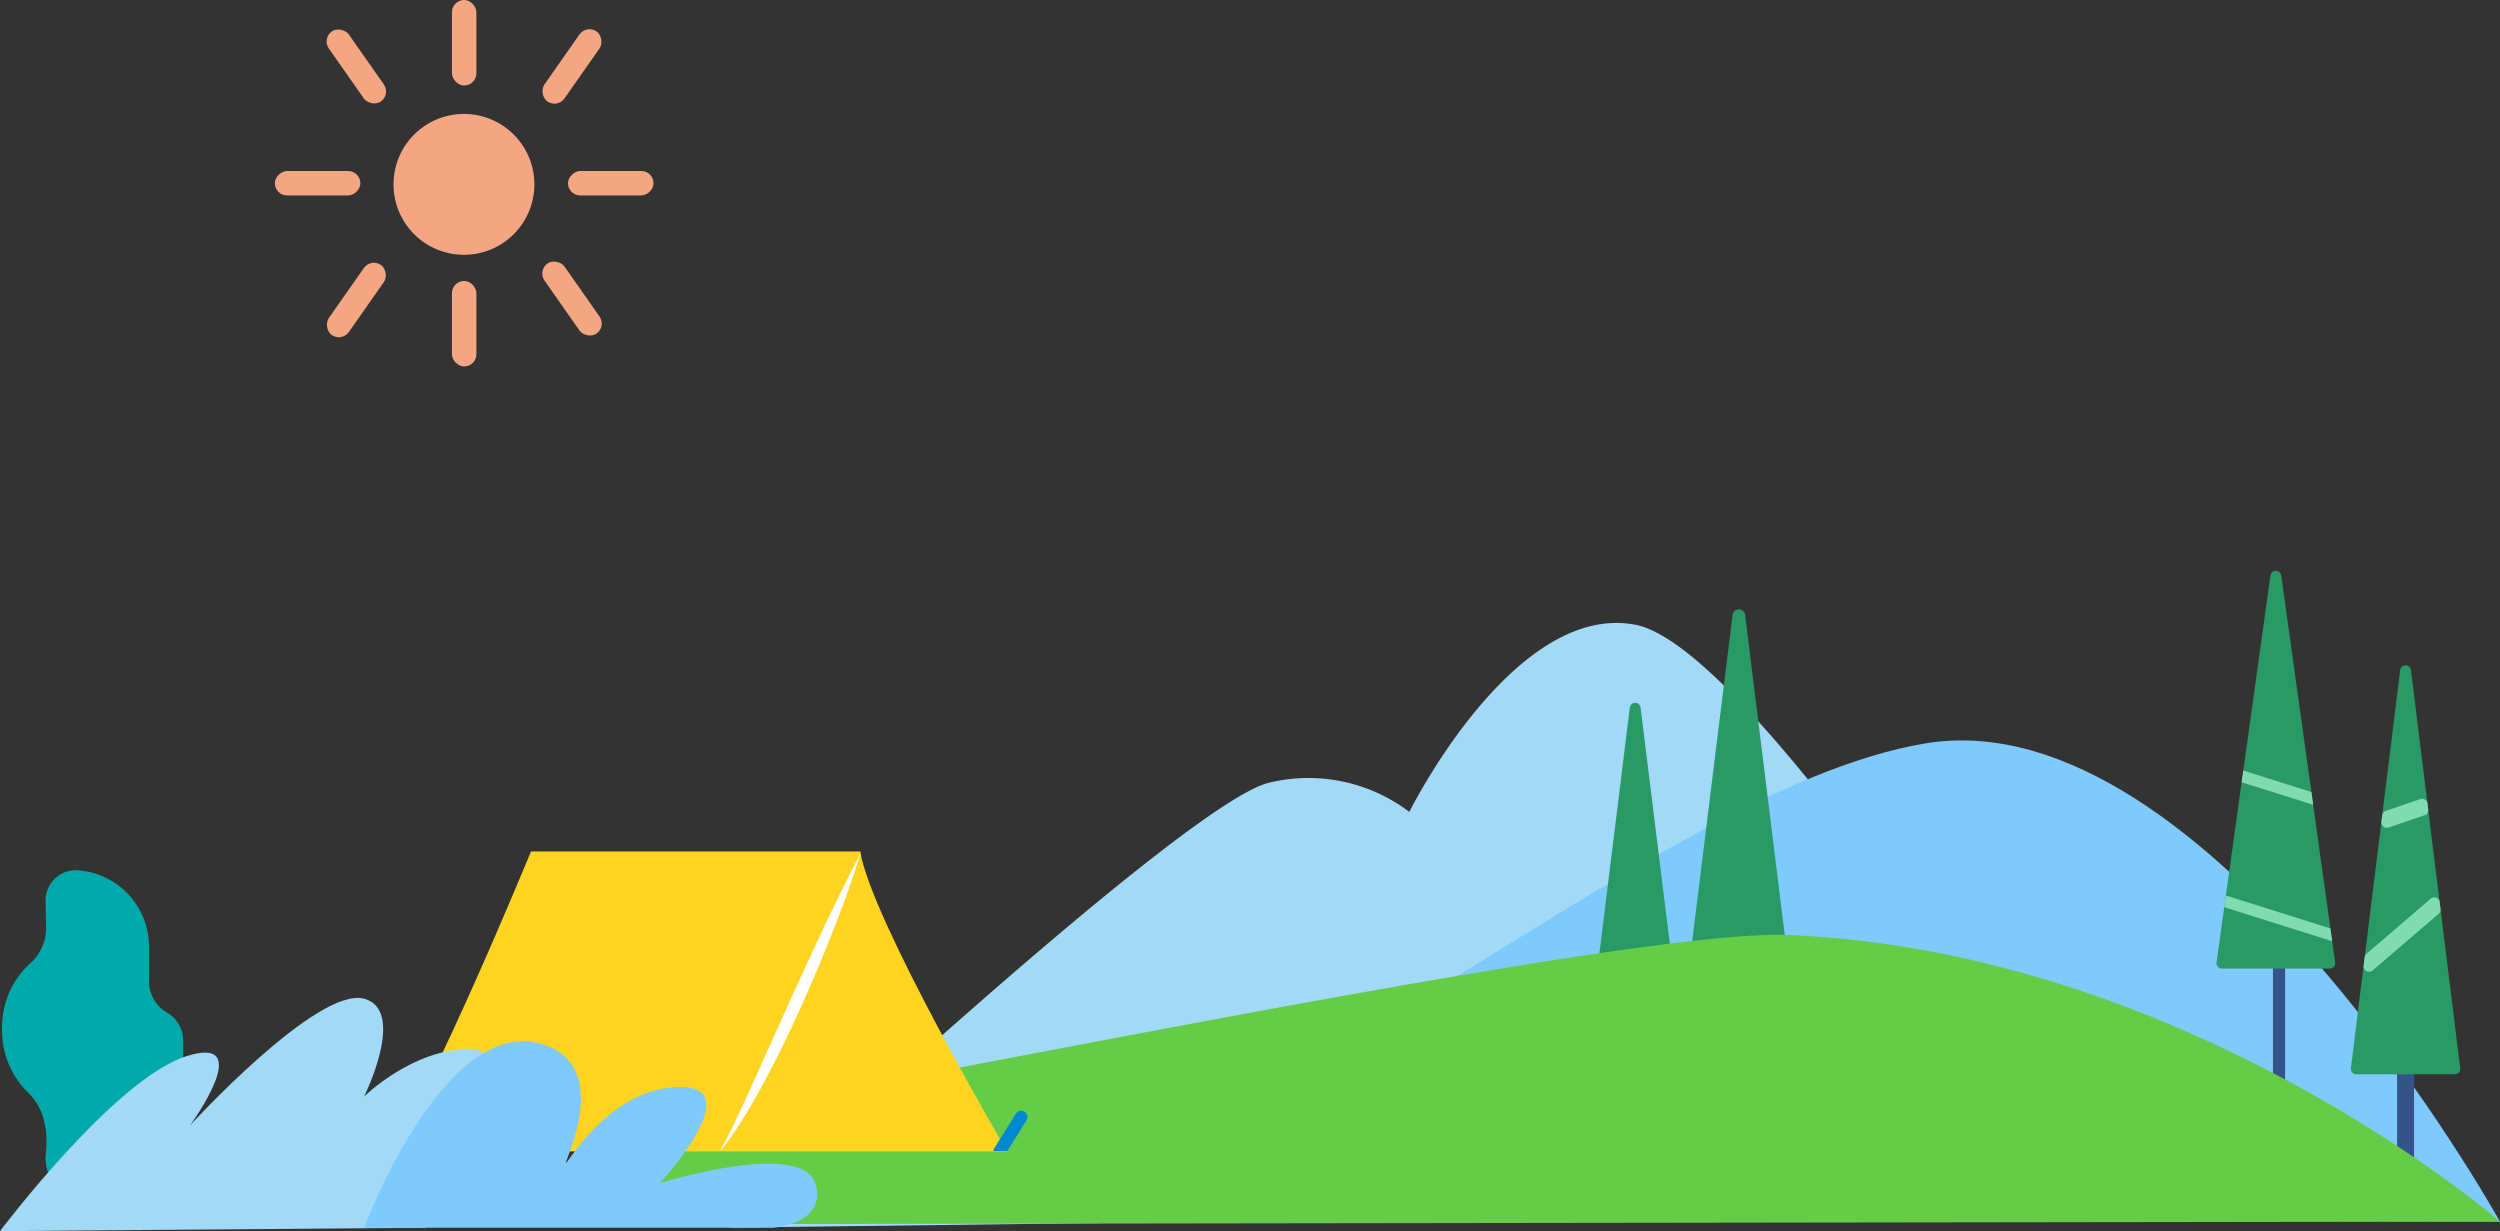 <svg xmlns="http://www.w3.org/2000/svg" width="204.663" height="100.786" viewBox="0 0 204.663 100.786">
  <rect x="0" y="0" width="204.663" height="100.786" fill="#333333" stroke="none"/>
  <g id="Group_4753" data-name="Group 4753" transform="translate(-6.601 46.73)">
    <g id="Group_4770" data-name="Group 4770" transform="translate(26.608 -47.072)">
      <path id="Path_10156" data-name="Path 10156" d="M1812.936,607.251a5.766,5.766,0,1,0-6.152,5.354A5.766,5.766,0,0,0,1812.936,607.251Z" transform="translate(-1789.209 -591.417)" fill="#f4a683"/>
      <rect id="Rectangle_2923" data-name="Rectangle 2923" width="2" height="7" rx="1" transform="matrix(0.819, 0.574, -0.574, 0.819, 28.008, 2.342)" fill="#f4a683"/>
      <rect id="Rectangle_2924" data-name="Rectangle 2924" width="2" height="7" rx="1" transform="matrix(0.819, -0.574, 0.574, 0.819, 23.993, 22.49)" fill="#f4a683"/>
      <rect id="Rectangle_2925" data-name="Rectangle 2925" width="2" height="7" rx="1" transform="matrix(-0.819, 0.574, -0.574, -0.819, 11.993, 8.076)" fill="#f4a683"/>
      <rect id="Rectangle_2926" data-name="Rectangle 2926" width="2" height="7" rx="1" transform="matrix(-0.819, -0.574, 0.574, -0.819, 7.978, 28.342)" fill="#f4a683"/>
      <rect id="Rectangle_2927" data-name="Rectangle 2927" width="2" height="7" rx="1" transform="translate(33.493 14.342) rotate(90)" fill="#f4a683"/>
      <rect id="Rectangle_2928" data-name="Rectangle 2928" width="2" height="7" rx="1" transform="translate(16.993 23.342)" fill="#f4a683"/>
      <rect id="Rectangle_2929" data-name="Rectangle 2929" width="2" height="7" rx="1" transform="translate(16.993 0.342)" fill="#f4a683"/>
      <rect id="Rectangle_2930" data-name="Rectangle 2930" width="2" height="7" rx="1" transform="translate(9.493 14.342) rotate(90)" fill="#f4a683"/>
    </g>
    <path id="Path_10169" data-name="Path 10169" d="M971.979,1168.629s-26.139-42.077-36.1-43.955S917.389,1140,917.389,1140a13.659,13.659,0,0,0-11.442-2.4c-6.933,1.536-44.119,36.433-44.119,36.433l112.059-1.4Z" transform="translate(-795.412 -1120.262)" fill="#a1d9f7"/>
    <path id="Path_10170" data-name="Path 10170" d="M569.755,1254.434C546.548,1258.3,511.728,1293,485.206,1293s-32.233-8.3-42.178-6.545-23.3,6.545-23.3,6.545l197.085.582S592.962,1250.573,569.755,1254.434Z" transform="translate(-405.551 -1240.303)" fill="#7ecafc"/>
    <path id="Path_10171" data-name="Path 10171" d="M1204.631,1110.019l3.947,31.9a.519.519,0,0,1-.515.583h-7.895a.519.519,0,0,1-.515-.583l3.947-31.9A.519.519,0,0,1,1204.631,1110.019Z" transform="translate(-1055.163 -1106.405)" fill="#299a66"/>
    <path id="Path_10172" data-name="Path 10172" d="M1318.828,1213.154l4.031,32.579a.445.445,0,0,1-.442.5h-8.063a.445.445,0,0,1-.442-.5l4.031-32.579A.445.445,0,0,1,1318.828,1213.154Z" transform="translate(-1177.918 -1201.95)" fill="#299a66"/>
    <g id="Group_4775" data-name="Group 4775" transform="translate(199.057 7.747)">
      <rect id="Rectangle_2904" data-name="Rectangle 2904" width="1.389" height="15.399" rx="0.695" transform="translate(3.782 26.695)" fill="#355389"/>
      <path id="Path_10173" data-name="Path 10173" d="M468.532,1171.809l4.031,32.579a.445.445,0,0,1-.442.5h-8.063a.445.445,0,0,1-.442-.5l4.031-32.579A.445.445,0,0,1,468.532,1171.809Z" transform="translate(-463.614 -1171.418)" fill="#299a66"/>
      <path id="Path_10174" data-name="Path 10174" d="M491.5,1428.743l-5.412,4.641a.445.445,0,0,1-.731-.392l.086-.7a.445.445,0,0,1,.152-.283l5.256-4.507a.445.445,0,0,1,.731.283l.07.564A.445.445,0,0,1,491.5,1428.743Z" transform="translate(-484.314 -1408.41)" fill="#81dbb2"/>
      <path id="Path_10175" data-name="Path 10175" d="M502.49,1319.927l-2.945,1.007a.445.445,0,0,1-.586-.476l.065-.522a.445.445,0,0,1,.3-.366l2.821-.964a.445.445,0,0,1,.586.366l.059.48A.445.445,0,0,1,502.49,1319.927Z" transform="translate(-496.46 -1307.666)" fill="#81dbb2"/>
    </g>
    <g id="Group_4776" data-name="Group 4776" transform="translate(188.055)">
      <rect id="Rectangle_2905" data-name="Rectangle 2905" width="0.999" height="17.511" transform="translate(4.62 28.439)" fill="#355389"/>
      <path id="Path_10176" data-name="Path 10176" d="M606.96,1067.354l4.413,31.674a.445.445,0,0,1-.441.506h-8.826a.445.445,0,0,1-.441-.506l4.413-31.674A.445.445,0,0,1,606.96,1067.354Z" transform="translate(-601.661 -1066.97)" fill="#299a66"/>
      <path id="Path_10177" data-name="Path 10177" d="M613.817,1429.058l-8.836-2.785.134-.959,8.556,2.7Z" transform="translate(-604.347 -1398.736)" fill="#81dbb2"/>
      <path id="Path_10178" data-name="Path 10178" d="M631.811,1290.24l-5.855-1.846.134-.958,5.576,1.758Z" transform="translate(-623.896 -1271.084)" fill="#81dbb2"/>
    </g>
    <path id="Path_10179" data-name="Path 10179" d="M618.922,1492.24s-25.443-22.1-58.25-23.459c-11.017-.456-56.126,8.685-94.112,15.866-1.6.3-5.05,3.257-6.666,3.561a284.963,284.963,0,0,1-40.163,4.313Z" transform="translate(-407.657 -1438.964)" fill="#65cc48"/>
    <path id="Path_10180" data-name="Path 10180" d="M2980.666,1401.857l-.037-1.9a2.484,2.484,0,0,1,2.406-2.556h0a6.261,6.261,0,0,1,6.063,6.441v2.6a2.992,2.992,0,0,0,1.492,2.625,2.643,2.643,0,0,1,1.3,2.319v1.371a5,5,0,0,1-1.746,3.8,3.031,3.031,0,0,0-1.045,2.313v1.941a3.777,3.777,0,0,1-3.658,3.886h-1.153a3.777,3.777,0,0,1-3.658-3.886h0c.332-2.711-.472-4.276-1.4-5.17a7.123,7.123,0,0,1-2.161-5.12v-.274a7.073,7.073,0,0,1,2.4-5.312A3.856,3.856,0,0,0,2980.666,1401.857Z" transform="translate(-2970.299 -1372.891)" fill="#0aa"/>
    <g id="Group_4840" data-name="Group 4840" transform="translate(36.41 22.975)">
      <path id="Path_10346" data-name="Path 10346" d="M1224.09,582.018s-8.155,19.831-11.589,24.553h50.564s-11.16-19.059-12.019-24.553Z" transform="translate(-1210.429 -582.018)" fill="#ffd421"/>
      <path id="Path_10347" data-name="Path 10347" d="M1302.7,582.44c-.666,2.162-1.444,4.28-2.267,6.379-.4,1.054-.847,2.09-1.273,3.134-.442,1.037-.9,2.069-1.355,3.1-.931,2.055-1.914,4.087-2.984,6.079-.535,1-1.089,1.981-1.686,2.945-.152.24-.3.482-.453.719s-.316.472-.479.7c-.308.474-.681.91-1.032,1.349.131-.252.269-.5.4-.746.065-.124.14-.242.2-.37l.185-.38c.122-.253.25-.5.375-.754s.238-.51.357-.764c.241-.507.484-1.011.709-1.527s.477-1.016.7-1.532l2.768-6.148,1.4-3.067c.477-1.019.939-2.045,1.428-3.059C1300.654,586.466,1301.636,584.439,1302.7,582.44Z" transform="translate(-1262.051 -582.295)" fill="#fff"/>
      <g id="Group_4838" data-name="Group 4838" transform="translate(0 21.227)">
        <path id="Path_10348" data-name="Path 10348" d="M1208.118,647.063h1.137a.506.506,0,0,0-.075-.244l-1.754-2.811a.515.515,0,0,0-.874.545Z" transform="translate(-1206.473 -643.765)" fill="#0089d1"/>
      </g>
      <g id="Group_4839" data-name="Group 4839" transform="translate(51.523 21.227)">
        <path id="Path_10349" data-name="Path 10349" d="M1357.488,647.063h-1.137a.5.5,0,0,1,.076-.244l1.753-2.811a.515.515,0,0,1,.874.545Z" transform="translate(-1356.351 -643.765)" fill="#0089d1"/>
      </g>
    </g>
    <path id="Path_10181" data-name="Path 10181" d="M2639.642,1557.46s9.34-12.407,15.218-14.309.338,5.655.338,5.655,10.427-11.4,14.253-10.374c3.508.942,0,8.009,0,8.009s3.951-3.913,8.741-3.913-3.7,14.654-3.7,14.654Z" transform="translate(-2633.041 -1503.403)" fill="#a1d9f7"/>
    <path id="Path_10182" data-name="Path 10182" d="M2277.271,1601.578s6.385-17.074,14.292-15.1c6.408,1.6,1.852,10.191,2.243,9.8s3.827-6.222,9.388-6.222-1.707,7.87-1.707,7.87,11.848-3.7,12.775.185c.77,3.224-3.536,3.465-3.536,3.465Z" transform="translate(-2240.861 -1547.8)" fill="#7ecafc"/>
  </g>
</svg>
